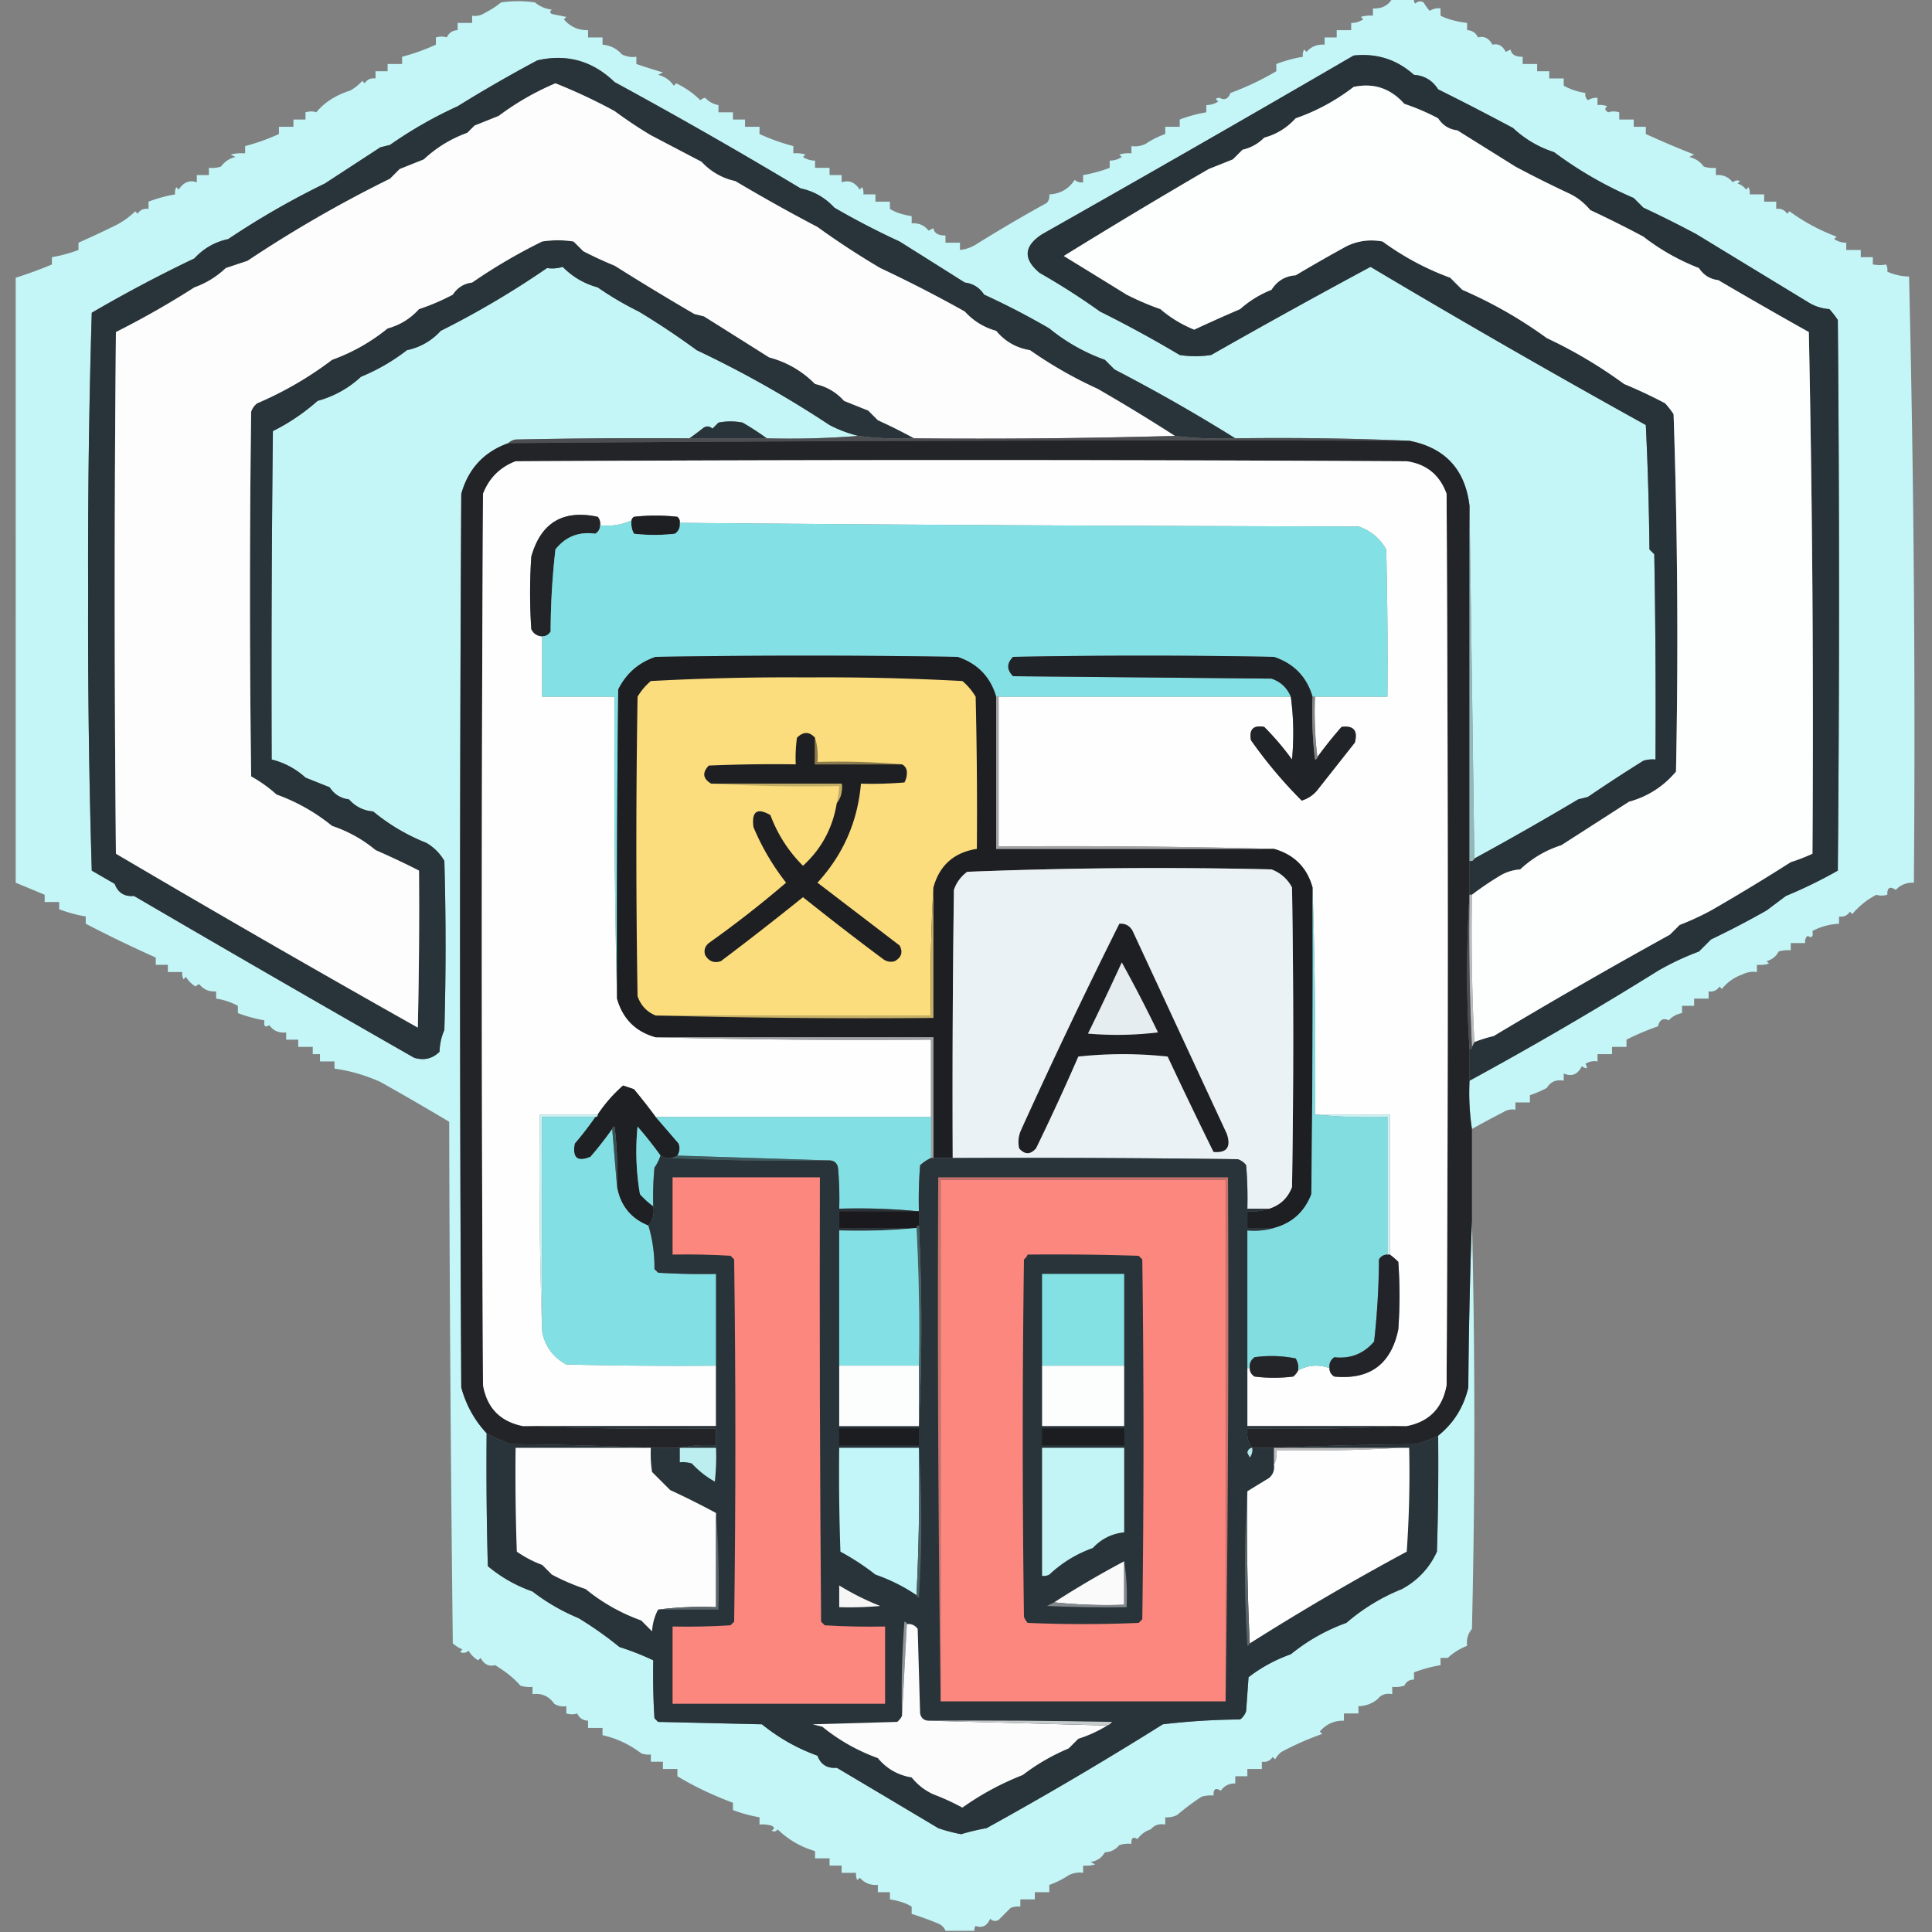 <?xml version="1.0" encoding="UTF-8"?><svg xmlns="http://www.w3.org/2000/svg" width="800" height="800" style="shape-rendering:geometricPrecision;text-rendering:geometricPrecision;image-rendering:optimizeQuality;fill-rule:evenodd;clip-rule:evenodd"><rect width="100%" height="100%" fill="#808080" stroke="none"/><path style="opacity:1" fill="#c4f6f8" d="M576.5-.5h9a2.429 2.429 0 0 0 .5 2c1.049-1.017 2.216-1.184 3.5-.5a20.495 20.495 0 0 0 2.5 3.5c1.356-.88 2.856-1.214 4.5-1v3c2.822 1.432 6.489 2.432 11 3v3c2.092.061 3.592 1.061 4.5 3 2.537-.677 4.537.323 6 3 2.361-.566 4.194.434 5.5 3l2-1c.35 2.067 2.017 3.067 5 3v3h6v3h5v3h6v3a27.247 27.247 0 0 0 9 3c-.219 1.175.114 2.175 1 3a6.846 6.846 0 0 1 4-1v3a8.435 8.435 0 0 1 4 .5c-1.154.914-.987 1.747.5 2.5 1.299-.466 2.799-.466 4.5 0v3h6v3h5v3a428.986 428.986 0 0 0 20 8.5l-2 1c2.522.61 4.522 1.943 6 4 1.634.493 3.301.66 5 .5v3c2.908-.238 5.242.762 7 3 .951-.826 1.951-.992 3-.5l-1 1a6.977 6.977 0 0 1 3.5 2.5l1-1c.483.948.649 1.948.5 3h6v3h5v3c1.951-.273 3.451.393 4.5 2l1-1c6 4.386 12.5 7.886 19.5 10.5l-1 1c1.525 1.009 3.192 1.509 5 1.5v3h6v3h5v3c2.041.354 3.874.354 5.5 0 .483.948.649 1.948.5 3 2.836 1.276 5.836 1.942 9 2a7971.884 7971.884 0 0 1 2 251c-3.013-.128-5.513.872-7.5 3-2.411-1.653-3.578-.987-3.5 2-1.701.466-3.201.466-4.5 0-3.844 1.975-7.177 4.642-10 8l-1-1c-1.049 1.607-2.549 2.273-4.5 2v3c-3.937.204-7.604 1.204-11 3 .381 2.442-.286 3.109-2 2-.886.825-1.219 1.825-1 3h-6v3a12.93 12.93 0 0 0-5 .5c-1.079 2.043-2.746 3.376-5 4l1 1a12.93 12.93 0 0 1-5 .5v3a9.86 9.86 0 0 0-6 1c-3.423 1.192-6.256 3.192-8.5 6l-1-1c-1.049 1.607-2.549 2.273-4.5 2v3h-6v3h-5v3c-2.185.388-4.018 1.388-5.5 3-2.278-1.12-3.778-.287-4.5 2.5a101.955 101.955 0 0 0-13 5.5v3h-6v3h-6v3c-1.788-.285-3.455.048-5 1 1.129 2.029.629 2.363-1.5 1-1.712 3.452-4.212 4.452-7.5 3v3c-3.096-.593-5.429.407-7 3a47.25 47.25 0 0 1-7 3v3h-6v3c-1.788-.285-3.455.048-5 1-4.81 2.484-9.143 4.817-13 7-.991-6.479-1.324-13.146-1-20a1523.194 1523.194 0 0 0 78-45.5 112.343 112.343 0 0 1 17-8l5-5a377.475 377.475 0 0 0 23-12l8-6a190.921 190.921 0 0 0 21.5-10.5c.667-76 .667-152 0-228a36.078 36.078 0 0 0-3.5-4.5c-3.29-.253-6.29-1.253-9-3a29746.604 29746.604 0 0 1-46-28 457.332 457.332 0 0 0-22-11l-4-4a161.879 161.879 0 0 1-33-19c-6.4-2.062-12.067-5.396-17-10a1126.1 1126.1 0 0 0-31-16c-2.365-3.714-5.698-5.714-10-6-7.082-6.364-15.416-9.031-25-8a12271.425 12271.425 0 0 1-129 74c-7.588 4.924-7.921 10.257-1 16a287.246 287.246 0 0 1 25 16 496.946 496.946 0 0 1 33 18c4.333.667 8.667.667 13 0a3162.857 3162.857 0 0 1 66-36.5 4261.045 4261.045 0 0 0 114 65.5c.826 17.093 1.326 34.26 1.5 51.5l2 2c.5 28.331.667 56.665.5 85a12.93 12.93 0 0 0-5 .5 679.07 679.07 0 0 0-23 15l-4 1a1288.893 1288.893 0 0 1-43 24.5l-2-146c-1.793-15.124-10.126-24.124-25-27a1296.178 1296.178 0 0 0-72-1 713.94 713.94 0 0 0-50-28.5l-4-4a77.598 77.598 0 0 1-23-13 312.387 312.387 0 0 0-27-14c-1.918-2.928-4.585-4.594-8-5a10892.14 10892.14 0 0 0-27-17 326.577 326.577 0 0 1-27-14c-3.83-4.162-8.497-6.83-14-8a2084.03 2084.03 0 0 0-77-44c-9.098-8.801-19.765-11.801-32-9a583.354 583.354 0 0 0-33 19 175.013 175.013 0 0 0-28 16l-4 1-23 15a336.071 336.071 0 0 0-40 23c-5.503 1.171-10.17 3.837-14 8A579.672 579.672 0 0 0 38 129.5 3410.247 3410.247 0 0 0 36.5 245c-.152 38.537.348 77.037 1.5 115.5l9.5 5.5c1.374 3.683 4.04 5.349 8 5a13376.247 13376.247 0 0 0 116 67c4.091 1.227 7.591.394 10.5-2.5.101-3.2.768-6.2 2-9 .667-23.333.667-46.667 0-70a20.231 20.231 0 0 0-7.5-7.5 82.15 82.15 0 0 1-22-13c-3.993-.322-7.326-1.988-10-5-3.415-.406-6.082-2.072-8-5l-10-4c-4.032-3.676-8.699-6.176-14-7.5-.167-45.335 0-90.668.5-136 6.664-3.313 12.831-7.48 18.5-12.5 6.799-1.87 12.799-5.203 18-10a81.82 81.82 0 0 0 19-11c5.503-1.171 10.17-3.837 14-8a368.678 368.678 0 0 0 44-26c2.243.319 4.41.152 6.5-.5 4.064 4.134 8.897 6.967 14.5 8.5a131.76 131.76 0 0 0 17 10 320.348 320.348 0 0 1 24 16 445.595 445.595 0 0 1 55 31 52.415 52.415 0 0 0 12 4.5 361.608 361.608 0 0 1-38 1 112.692 112.692 0 0 0-10-6.5 25.238 25.238 0 0 0-10 0l-2.5 2.5c-1.049-1.017-2.216-1.184-3.5-.5a157.284 157.284 0 0 1-6 4.5c-24.002-.167-48.002 0-72 .5-1.237.232-2.237.732-3 1.5-10.084 3.587-16.584 10.587-19.5 21a34208.146 34208.146 0 0 0 0 370c1.942 7.22 5.442 13.553 10.5 19-.167 18.336 0 36.67.5 55 5.48 4.594 11.647 8.094 18.5 10.5a82.842 82.842 0 0 0 19 11 147.725 147.725 0 0 1 17 12 110.248 110.248 0 0 1 14 5.5c-.166 8.007 0 16.007.5 24l1.5 1.5 43 1c6.973 5.651 14.64 9.984 23 13 1.374 3.683 4.041 5.349 8 5a14732.27 14732.27 0 0 1 42 25 66.364 66.364 0 0 0 9.5 2.5 92.109 92.109 0 0 1 10.5-2.5 1512.87 1512.87 0 0 0 73-43 285.846 285.846 0 0 1 32-2 6.978 6.978 0 0 0 2.5-3.5l1-14a62.442 62.442 0 0 1 17.5-9.5 78.488 78.488 0 0 1 23-13c6.951-5.974 14.618-10.641 23-14 6.616-3.612 11.449-8.779 14.5-15.5.5-15.997.667-31.997.5-48 6.422-5.16 10.588-11.827 12.5-20 .168-23.17.668-46.17 1.5-69a3576.875 3576.875 0 0 1 0 169c-1.671 2.01-2.338 4.343-2 7-3.064 1.19-5.731 2.857-8 5h-3v3a58.97 58.97 0 0 0-11 3v3c-1.859-.039-3.192.794-4 2.5a12.93 12.93 0 0 1-5 .5v3c-2.582-.475-4.582.192-6 2-2.281 1.928-4.947 2.928-8 3v3h-6v3c-4.045-.073-7.378 1.427-10 4.5l1 1a118.288 118.288 0 0 0-17 7.5 10.756 10.756 0 0 0-2.5 3l-1-1c-1.049 1.607-2.549 2.273-4.5 2v3h-6v3h-5v3c-2.524-.071-4.524.929-6 3-2.12-1.372-3.12-.705-3 2a12.93 12.93 0 0 0-5 .5 101.657 101.657 0 0 0-10 7.5 9.108 9.108 0 0 1-5 1v3c-2.51-.446-4.51.22-6 2-2.216.703-4.049 2.036-5.5 4-1.813-1.109-2.646-.442-2.5 2a12.93 12.93 0 0 0-5 .5c-1.497 1.871-3.497 2.871-6 3-1.307 2.324-3.307 3.657-6 4l2 1a12.93 12.93 0 0 1-5 .5v3a9.86 9.86 0 0 0-6 1 35.217 35.217 0 0 1-8 4v3h-6v3h-6v3a8.43 8.43 0 0 0-4 .5l-5 5c-1.284.684-2.451.517-3.5-.5-1.263 2.968-3.263 3.968-6 3a2.428 2.428 0 0 0-.5 2h-12c-.507-1.359-1.507-2.359-3-3a137.913 137.913 0 0 0-11-4v-3c-2.133-1.386-5.133-2.386-9-3v-3h-5v-3c-3.005.247-5.505-.753-7.5-3l-1 1a4.934 4.934 0 0 1-.5-3h-6v-3h-5v-3h-6v-3c-5.922-1.727-11.089-4.727-15.5-9-.718.951-1.551 1.117-2.5.5 1.333-.667 1.333-1.333 0-2a12.93 12.93 0 0 0-5-.5v-3a58.97 58.97 0 0 1-11-3v-3c-8.654-3.265-16.321-6.932-23-11v-3h-6v-3h-5v-3a8.43 8.43 0 0 1-4-.5c-4.85-3.699-10.184-6.199-16-7.5v-3h-6v-3c-2.092-.061-3.592-1.061-4.5-3-1.299.466-2.799.466-4.5 0v-3c-1.788.285-3.455-.048-5-1-2.158-3.144-5.158-4.477-9-4v-3a12.93 12.93 0 0 1-5-.5c-2.625-3.031-6.125-5.864-10.5-8.5-2.537.677-4.537-.323-6-3l-1 1c-1.667-1-3-2.333-4-4-1.049 1.017-2.216 1.184-3.5.5l1-1a15.645 15.645 0 0 1-4-2.5 23352.191 23352.191 0 0 1-1.5-216 1204.023 1204.023 0 0 0-28.5-16.5c-6.204-2.789-12.537-4.622-19-5.5v-3h-6v-3h-3v-3h-6v-3h-5v-3c-2.921.354-5.254-.646-7-3-1.714 1.109-2.381.442-2-2a58.97 58.97 0 0 1-11-3v-3a27.267 27.267 0 0 0-9-3v-3c-2.908.238-5.242-.762-7-3a3.647 3.647 0 0 0-1.5 1c-1.667-1-3-2.333-4-4l-1 1a4.932 4.932 0 0 1-.5-3h-6v-3h-5v-3a544.412 544.412 0 0 1-29-14v-3a58.967 58.967 0 0 1-11-3v-3h-6v-3c-4.013-1.674-8.013-3.341-12-5 .008-83.648.008-167.148 0-250.5a169.104 169.104 0 0 0 15-5.5v-3a58.967 58.967 0 0 0 11-3v-3a417.79 417.79 0 0 0 15-7 32.686 32.686 0 0 0 8.5-6l1 1c1.049-1.607 2.549-2.273 4.5-2v-3a59.029 59.029 0 0 1 11-3 4.932 4.932 0 0 1 .5-3l1 1c2.015-3.065 4.515-4.065 7.5-3v-3h5v-3c1.7.16 3.366-.007 5-.5 1.478-2.057 3.478-3.39 6-4l-2-1a18.436 18.436 0 0 1 6-.5v-3a87.51 87.51 0 0 0 14-5v-3h6v-3h5v-3c1.701-.466 3.201-.466 4.5 0 3.279-4.047 7.946-7.047 14-9a18.264 18.264 0 0 0 5-4l1 1c1.049-1.607 2.549-2.273 4.5-2v-3h5v-3h6v-3c4.612-1.195 9.279-2.862 14-5v-3c1.701-.466 3.201-.466 4.5 0 .908-1.939 2.408-2.939 4.5-3v-3h6v-3c1.788.285 3.455-.048 5-1a38.767 38.767 0 0 0 7-4.5 49.25 49.25 0 0 1 14 0c2.025 1.677 4.359 2.677 7 3-1.134 1.016-.801 1.683 1 2l5 1-1 1c2.622 3.073 5.955 4.573 10 4.5v3h6v3c3.191.262 5.858 1.596 8 4a9.864 9.864 0 0 0 6 1v3c3.58 1.22 7.247 2.386 11 3.5l-2 1c2.767.678 4.934 2.178 6.5 4.5l1-1c3.769 1.797 7.102 4.13 10 7a3.942 3.942 0 0 1 2-1c1.482 1.612 3.315 2.612 5.5 3v3h6v3h5v3h6v3a87.51 87.51 0 0 0 14 5v3c1.699-.16 3.366.007 5 .5l-1 1c1.525 1.009 3.192 1.509 5 1.5v3h6v3h5v3c2.985-1.065 5.485-.065 7.5 3l1-1c.483.948.649 1.948.5 3h5v3h6v3c2.133 1.386 5.133 2.386 9 3v3c2.908-.238 5.242.762 7 3l2-1c.35 2.067 2.017 3.067 5 3v3h6v3c2.516-.255 4.85-1.089 7-2.5a626.207 626.207 0 0 1 29-17c.837-1.011 1.17-2.178 1-3.5 4.493-.216 7.993-2.216 10.5-6 1.011.837 2.178 1.17 3.5 1v-3a59.031 59.031 0 0 0 11-3v-3c1.808.009 3.475-.491 5-1.5l-1-1a12.935 12.935 0 0 1 5-.5v-3a9.864 9.864 0 0 0 6-1 35.213 35.213 0 0 1 8-4v-3h6v-3a59.031 59.031 0 0 1 11-3v-3c1.808.009 3.475-.491 5-1.5-1.388-.89-1.222-1.39.5-1.5 2.071 1.167 3.571.5 4.5-2 6.434-2.343 12.767-5.343 19-9v-3a59.031 59.031 0 0 1 11-3 4.934 4.934 0 0 1 .5-3l1 1c1.995-2.247 4.495-3.247 7.5-3v-3h5v-3h6v-3c1.808.009 3.475-.491 5-1.5l-1-1a12.936 12.936 0 0 1 5-.5v-3c3.552.188 6.219-1.145 8-4Z"/><path style="opacity:1" fill="#273339" d="M608.5 447.5v-13c.667 0 1-.333 1-1l1-2a57.829 57.829 0 0 1 8-2.5 2367.217 2367.217 0 0 1 73-42l4-4a114.302 114.302 0 0 0 13-6 846.02 846.02 0 0 0 33-20 73.86 73.86 0 0 0 9-3.5 7901.316 7901.316 0 0 0-1.5-216 2129.254 2129.254 0 0 1-37.5-21.5c-3.415-.406-6.082-2.072-8-5a91.311 91.311 0 0 1-23-13 457.332 457.332 0 0 0-22-11c-2.508-3.042-5.508-5.376-9-7a457.332 457.332 0 0 1-22-11l-24-15c-3.415-.406-6.082-2.072-8-5a90.401 90.401 0 0 0-14-6c-5.722-6.435-12.722-8.768-21-7-7.36 5.663-15.36 9.996-24 13-3.619 3.977-7.952 6.644-13 8-2.537 2.546-5.537 4.212-9 5l-4 4-10 4a2551.356 2551.356 0 0 0-60 36 7185.005 7185.005 0 0 1 26 16 114.065 114.065 0 0 0 14 6c4.2 3.6 8.867 6.433 14 8.5a684.54 684.54 0 0 1 19-8.5 43.593 43.593 0 0 1 13-8c2.365-3.714 5.698-5.714 10-6a705.673 705.673 0 0 1 21-12c4.719-2.307 9.719-2.974 15-2a113.107 113.107 0 0 0 28 15l5 5a182.852 182.852 0 0 1 35 20 193.115 193.115 0 0 1 32 19 197.694 197.694 0 0 1 17 8 36.078 36.078 0 0 1 3.5 4.5c1.657 49.25 1.99 98.584 1 148-5.181 6.173-11.681 10.34-19.5 12.5a12318.477 12318.477 0 0 1-28 18c-6.381 2.027-12.048 5.361-17 10-3.29.253-6.29 1.253-9 3a128.868 128.868 0 0 0-11 7.5h-1v-14c.992.172 1.658-.162 2-1a1288.893 1288.893 0 0 0 43-24.5l4-1a679.07 679.07 0 0 1 23-15 12.93 12.93 0 0 1 5-.5c.167-28.335 0-56.669-.5-85l-2-2c-.174-17.24-.674-34.407-1.5-51.5a4261.045 4261.045 0 0 1-114-65.5 3162.857 3162.857 0 0 0-66 36.5 42.479 42.479 0 0 1-13 0 496.946 496.946 0 0 0-33-18 287.246 287.246 0 0 0-25-16c-6.921-5.743-6.588-11.076 1-16a12271.425 12271.425 0 0 0 129-74c9.584-1.031 17.918 1.636 25 8 4.302.286 7.635 2.286 10 6a1126.1 1126.1 0 0 1 31 16c4.933 4.604 10.6 7.938 17 10a161.879 161.879 0 0 0 33 19l4 4a457.332 457.332 0 0 1 22 11 29746.604 29746.604 0 0 0 46 28c2.71 1.747 5.71 2.747 9 3a36.078 36.078 0 0 1 3.5 4.5c.667 76 .667 152 0 228a190.921 190.921 0 0 1-21.5 10.5l-8 6a377.475 377.475 0 0 1-23 12l-5 5a112.343 112.343 0 0 0-17 8 1523.194 1523.194 0 0 1-78 45.5Z"/><path style="opacity:1" fill="#28343a" d="M511.5 181.5a163.67 163.67 0 0 1-25-1 758.84 758.84 0 0 0-32-19.5 175.043 175.043 0 0 1-28-16c-5.662-.917-10.329-3.583-14-8-5.086-1.414-9.419-4.081-13-8a546.6 546.6 0 0 0-35-18 337.282 337.282 0 0 1-26-17 731.874 731.874 0 0 1-34-19c-5.487-1.208-10.154-3.875-14-8a24672.35 24672.35 0 0 1-21-11 179.568 179.568 0 0 1-15-10A228.066 228.066 0 0 0 230 34.5 112.066 112.066 0 0 0 206.5 48l-10 4-3 3c-6.771 2.445-12.771 6.111-18 11l-10 4-4 4a520.666 520.666 0 0 0-59 34l-9 3c-3.796 3.592-8.13 6.259-13 8A361.546 361.546 0 0 1 48 137.5c-.667 72-.667 144 0 216a7214.146 7214.146 0 0 0 125 72c.5-21.664.667-43.331.5-65a340.197 340.197 0 0 0-18-8.5 55.63 55.63 0 0 0-18-10 78.488 78.488 0 0 0-23-13 56.965 56.965 0 0 0-10.5-7.5 5697.651 5697.651 0 0 1 0-151 6.978 6.978 0 0 1 2.5-3.5 146.497 146.497 0 0 0 31-18c8.372-3.019 16.038-7.352 23-13 5.093-1.382 9.426-4.049 13-8a90.42 90.42 0 0 0 14-6c1.918-2.928 4.585-4.594 8-5a226.438 226.438 0 0 1 29-17 42.498 42.498 0 0 1 13 0l4 4a154.79 154.79 0 0 0 13 6 1081.768 1081.768 0 0 0 33 20l4 1c8.98 5.636 17.98 11.302 27 17 7.27 1.913 13.604 5.58 19 11 4.75 1.03 8.75 3.363 12 7l10 4 4 4a222.128 222.128 0 0 1 15 7.5 139.2 139.2 0 0 1-23-1 52.415 52.415 0 0 1-12-4.5 445.595 445.595 0 0 0-55-31 320.348 320.348 0 0 0-24-16 131.76 131.76 0 0 1-17-10c-5.603-1.533-10.436-4.366-14.5-8.5-2.09.652-4.257.819-6.5.5a368.678 368.678 0 0 1-44 26c-3.83 4.163-8.497 6.829-14 8a81.82 81.82 0 0 1-19 11c-5.201 4.797-11.201 8.13-18 10-5.669 5.02-11.836 9.187-18.5 12.5-.5 45.332-.667 90.665-.5 136 5.301 1.324 9.968 3.824 14 7.5l10 4c1.918 2.928 4.585 4.594 8 5 2.674 3.012 6.007 4.678 10 5a82.15 82.15 0 0 0 22 13 20.231 20.231 0 0 1 7.5 7.5c.667 23.333.667 46.667 0 70-1.232 2.8-1.899 5.8-2 9-2.909 2.894-6.409 3.727-10.5 2.5a13376.247 13376.247 0 0 1-116-67c-3.96.349-6.626-1.317-8-5l-9.5-5.5A3410.247 3410.247 0 0 1 36.5 245c-.152-38.537.348-77.037 1.5-115.5A579.672 579.672 0 0 1 80.5 107c3.83-4.163 8.497-6.829 14-8a336.071 336.071 0 0 1 40-23l23-15 4-1a175.013 175.013 0 0 1 28-16 583.354 583.354 0 0 1 33-19c12.235-2.801 22.902.199 32 9a2084.03 2084.03 0 0 1 77 44c5.503 1.17 10.17 3.838 14 8a326.577 326.577 0 0 0 27 14c8.98 5.636 17.98 11.302 27 17 3.415.406 6.082 2.072 8 5a312.387 312.387 0 0 1 27 14 77.598 77.598 0 0 0 23 13l4 4a713.94 713.94 0 0 1 50 28.5Z"/><path style="opacity:1" fill="#fdfdfd" d="M486.5 180.5a2916.974 2916.974 0 0 1-108 1 222.128 222.128 0 0 0-15-7.5l-4-4-10-4c-3.25-3.637-7.25-5.97-12-7-5.396-5.42-11.73-9.087-19-11a10892.14 10892.14 0 0 0-27-17l-4-1a1081.768 1081.768 0 0 1-33-20 154.79 154.79 0 0 1-13-6l-4-4a42.498 42.498 0 0 0-13 0 226.438 226.438 0 0 0-29 17c-3.415.406-6.082 2.072-8 5a90.42 90.42 0 0 1-14 6c-3.574 3.951-7.907 6.618-13 8-6.962 5.648-14.628 9.981-23 13a146.497 146.497 0 0 1-31 18 6.978 6.978 0 0 0-2.5 3.5 5697.651 5697.651 0 0 0 0 151 56.965 56.965 0 0 1 10.5 7.5 78.488 78.488 0 0 1 23 13 55.63 55.63 0 0 1 18 10 340.197 340.197 0 0 1 18 8.5c.167 21.669 0 43.336-.5 65a7214.146 7214.146 0 0 1-125-72c-.667-72-.667-144 0-216A361.546 361.546 0 0 0 80.5 119c4.87-1.741 9.204-4.408 13-8l9-3a520.666 520.666 0 0 1 59-34l4-4 10-4c5.229-4.889 11.229-8.555 18-11l3-3 10-4A112.066 112.066 0 0 1 230 34.5 228.066 228.066 0 0 1 254.5 46a179.568 179.568 0 0 0 15 10 24672.35 24672.35 0 0 0 21 11c3.846 4.125 8.513 6.792 14 8a731.874 731.874 0 0 0 34 19 337.282 337.282 0 0 0 26 17 546.6 546.6 0 0 1 35 18c3.581 3.919 7.914 6.586 13 8 3.671 4.417 8.338 7.083 14 8a175.043 175.043 0 0 0 28 16 758.84 758.84 0 0 1 32 19.5Z"/><path style="opacity:1" fill="#fdfefe" d="M610.5 431.5a931.31 931.31 0 0 1-1-61 128.868 128.868 0 0 1 11-7.5c2.71-1.747 5.71-2.747 9-3 4.952-4.639 10.619-7.973 17-10 9.313-5.969 18.646-11.969 28-18 7.819-2.16 14.319-6.327 19.5-12.5.99-49.416.657-98.75-1-148a36.078 36.078 0 0 0-3.5-4.5 197.694 197.694 0 0 0-17-8 193.115 193.115 0 0 0-32-19 182.852 182.852 0 0 0-35-20l-5-5a113.107 113.107 0 0 1-28-15c-5.281-.974-10.281-.307-15 2a705.673 705.673 0 0 0-21 12c-4.302.286-7.635 2.286-10 6a43.593 43.593 0 0 0-13 8 684.54 684.54 0 0 0-19 8.5 50.162 50.162 0 0 1-14-8.5 114.065 114.065 0 0 1-14-6 7185.005 7185.005 0 0 0-26-16 2551.356 2551.356 0 0 1 60-36l10-4 4-4c3.463-.788 6.463-2.454 9-5 5.048-1.356 9.381-4.023 13-8 8.64-3.004 16.64-7.337 24-13 8.278-1.768 15.278.565 21 7a90.401 90.401 0 0 1 14 6c1.918 2.928 4.585 4.594 8 5l24 15a457.332 457.332 0 0 0 22 11c3.492 1.624 6.492 3.958 9 7a457.332 457.332 0 0 1 22 11 91.311 91.311 0 0 0 23 13c1.918 2.928 4.585 4.594 8 5a2129.254 2129.254 0 0 0 37.5 21.5 7901.316 7901.316 0 0 1 1.5 216 73.86 73.86 0 0 1-9 3.5 846.02 846.02 0 0 1-33 20 114.302 114.302 0 0 1-13 6l-4 4a2367.217 2367.217 0 0 0-73 42 57.829 57.829 0 0 0-8 2.5Z"/><path style="opacity:1" fill="#28343a" d="M317.5 181.5h-32a157.284 157.284 0 0 0 6-4.5c1.284-.684 2.451-.517 3.5.5l2.5-2.5a25.238 25.238 0 0 1 10 0 112.692 112.692 0 0 1 10 6.5Z"/><path style="opacity:1" fill="#4d4e51" d="M355.5 180.5a139.2 139.2 0 0 0 23 1c36.171.332 72.171-.002 108-1a163.67 163.67 0 0 0 25 1c24.172-.331 48.172.002 72 1-124.355-.326-248.688.007-373 1 .763-.768 1.763-1.268 3-1.5 23.998-.5 47.998-.667 72-.5h32a361.608 361.608 0 0 0 38-1Z"/><path style="opacity:.996" fill="#222428" d="M583.5 182.5c14.874 2.876 23.207 11.876 25 27v161a512.628 512.628 0 0 0 0 64v13c-.324 6.854.009 13.521 1 20v38a2365.52 2365.52 0 0 0-1.5 69c-1.912 8.173-6.078 14.84-12.5 20a63.698 63.698 0 0 1-9 3.5c-19.838.168-39.504.668-59 1.5h-9c-1.702-2.3-2.368-4.967-2-8 22.173.331 44.173-.003 66-1 9.32-1.822 14.82-7.488 16.5-17 .667-123 .667-246 0-369-2.813-7.815-8.313-12.315-16.5-13.5-123-.667-246-.667-369 0-6.5 2.5-11 7-13.5 13.5-.667 123-.667 246 0 369 1.619 9.452 7.119 15.119 16.5 17a1600.65 1600.65 0 0 0 80 1v7c-5.195-.321-10.195.013-15 1h-12a1668.325 1668.325 0 0 0-58-1.5 68.206 68.206 0 0 1-10-4.5c-5.058-5.447-8.558-11.78-10.5-19a34208.146 34208.146 0 0 1 0-370c2.916-10.413 9.416-17.413 19.5-21a35157.776 35157.776 0 0 1 373-1Z"/><path style="opacity:1" fill="#fefefe" d="M582.5 590.5h-66v-24h1c.011 1.517.677 2.684 2 3.5a64.218 64.218 0 0 0 16 0c.881-.708 1.547-1.542 2-2.5 4.097-2.282 8.431-2.616 13-1 .011 1.517.677 2.684 2 3.5 14.677 1.414 23.511-5.086 26.5-19.5.667-9.333.667-18.667 0-28a30.233 30.233 0 0 0-3.5-3v-58h-31c.332-31.504-.002-62.838-1-94-2.298-8.298-7.631-13.631-16-16-37.83-.999-75.83-1.332-114-1v-62h121c1.157 8.49 1.324 17.157.5 26a116.252 116.252 0 0 0-11.5-13.5c-4.5-.833-6.333 1-5.5 5.5a190.218 190.218 0 0 0 21 25c2.879-.876 5.213-2.542 7-5l15-19c1.33-4.998-.504-7.164-5.5-6.5a174.328 174.328 0 0 0-10 12.5c-.993-8.15-1.326-16.483-1-25h30c.167-20.336 0-40.669-.5-61-2.647-4.651-6.48-7.817-11.5-9.5-93.737-.169-187.403-.669-281-1.5.086-.996-.248-1.829-1-2.5-6-.667-12-.667-18 0-.556.383-.889.883-1 1.5-4.014 1.834-8.347 2.501-13 2 .17-1.322-.163-2.489-1-3.5-14.371-3.068-23.538 2.432-27.5 16.5-.667 10-.667 20 0 30 .918 1.876 2.418 2.876 4.5 3v25h30c-.332 41.837.001 83.503 1 125 2.369 8.369 7.702 13.702 16 16 37.83.999 75.83 1.332 114 1v32h-114a255.975 255.975 0 0 0-9-11.5l-4.5-1.5a60.412 60.412 0 0 0-10.5 12h-24a2026.42 2026.42 0 0 0 1 90c1.262 6.088 4.596 10.588 10 13.5 20.664.5 41.331.667 62 .5v25h-80c-9.381-1.881-14.881-7.548-16.5-17-.667-123-.667-246 0-369 2.5-6.5 7-11 13.5-13.5 123-.667 246-.667 369 0 8.187 1.185 13.687 5.685 16.5 13.5.667 123 .667 246 0 369-1.68 9.512-7.18 15.178-16.5 17Z"/><path style="opacity:1" fill="#93b8ba" d="m608.5 209.5 2 146c-.342.838-1.008 1.172-2 1v-147Z"/><path style="opacity:1" fill="#232428" d="M248.5 217.5c-.011 1.517-.677 2.684-2 3.5-6.811-.954-12.311 1.213-16.5 6.5a308.045 308.045 0 0 0-2 34c-.816 1.323-1.983 1.989-3.5 2-2.082-.124-3.582-1.124-4.5-3-.667-10-.667-20 0-30 3.962-14.068 13.129-19.568 27.5-16.5.837 1.011 1.17 2.178 1 3.5Z"/><path style="opacity:1" fill="#1d1f23" d="M281.5 216.5c.203 1.89-.463 3.39-2 4.5a72.464 72.464 0 0 1-17 0c-.906-1.699-1.239-3.533-1-5.5.111-.617.444-1.117 1-1.5 6-.667 12-.667 18 0 .752.671 1.086 1.504 1 2.5Z"/><path style="opacity:1" fill="#83e0e4" d="M261.5 215.5c-.239 1.967.094 3.801 1 5.5a72.464 72.464 0 0 0 17 0c1.537-1.11 2.203-2.61 2-4.5 93.597.831 187.263 1.331 281 1.5 5.02 1.683 8.853 4.849 11.5 9.5.5 20.331.667 40.664.5 61h-31c-2.411-8.245-7.744-13.745-16-16.5-36-.667-72-.667-108 0-2.667 2.667-2.667 5.333 0 8l107 1c3.819 1.32 6.485 3.82 8 7.5h-122c-2.411-8.245-7.744-13.745-16-16.5a3904.548 3904.548 0 0 0-125 0c-7.019 2.351-12.186 6.851-15.5 13.5-.5 42.665-.667 85.332-.5 128a3905.727 3905.727 0 0 1-1-125h-30v-25c1.517-.011 2.684-.677 3.5-2 .043-11.43.71-22.763 2-34 4.189-5.287 9.689-7.454 16.5-6.5 1.323-.816 1.989-1.983 2-3.5 4.653.501 8.986-.166 13-2Z"/><path style="opacity:1" fill="#1e1f23" d="M412.5 288.5v63h115c8.369 2.369 13.702 7.702 16 16 .167 42.335 0 84.668-.5 127-2.822 7.325-7.989 11.991-15.5 14h-11v-7c3.213.31 6.213-.023 9-1 4.611-1.444 7.778-4.444 9.5-9a3842.33 3842.33 0 0 0 0-124c-1.892-3.558-4.725-6.058-8.5-7.5a2001.188 2001.188 0 0 0-126 1c-2.635 1.961-4.469 4.461-5.5 7.5-.5 36.998-.667 73.998-.5 111h-8v-50h-115c-8.298-2.298-13.631-7.631-16-16-.167-42.668 0-85.335.5-128 3.314-6.649 8.481-11.149 15.5-13.5 41.667-.667 83.333-.667 125 0 8.256 2.755 13.589 8.255 16 16.5Z"/><path style="opacity:1" fill="#202327" d="M543.5 288.5a169.926 169.926 0 0 0 1 26c.607-.124.94-.457 1-1a174.328 174.328 0 0 1 10-12.5c4.996-.664 6.83 1.502 5.5 6.5l-15 19c-1.787 2.458-4.121 4.124-7 5a190.218 190.218 0 0 1-21-25c-.833-4.5 1-6.333 5.5-5.5a116.252 116.252 0 0 1 11.5 13.5c.824-8.843.657-17.51-.5-26-1.515-3.68-4.181-6.18-8-7.5l-107-1c-2.667-2.667-2.667-5.333 0-8 36-.667 72-.667 108 0 8.256 2.755 13.589 8.255 16 16.5Z"/><path style="opacity:1" fill="#fbdd7e" d="M386.5 367.5a702.728 702.728 0 0 0-1 53h-114c-3.653-1.489-6.153-4.156-7.5-8a3842.33 3842.33 0 0 1 0-124 25.55 25.55 0 0 1 5.5-6.5 1054.86 1054.86 0 0 1 64.5-1.5 1054.86 1054.86 0 0 1 64.5 1.5 25.55 25.55 0 0 1 5.5 6.5c.5 20.997.667 41.997.5 63-9.468 1.47-15.468 6.803-18 16Z"/><path style="opacity:1" fill="#838486" d="M543.5 288.5h1c-.326 8.517.007 16.85 1 25-.06.543-.393.876-1 1a169.926 169.926 0 0 1-1-26Z"/><path style="opacity:1" fill="#1e1f22" d="M337.5 305.5v11h36c1.493.812 2.16 2.145 2 4a7.93 7.93 0 0 1-1 3.5c-5.991.499-11.991.666-18 .5-1.365 15.728-7.365 29.395-18 41l34 26c1.475 2.745.809 4.912-2 6.5-1.789.52-3.456.187-5-1a1215.13 1215.13 0 0 1-33-25.5 1298.356 1298.356 0 0 1-34 26.5c-2.808.92-4.975.087-6.5-2.5-.624-1.964-.124-3.631 1.5-5a444.418 444.418 0 0 0 32-25 99.397 99.397 0 0 1-13.5-23c-.852-6.499 1.481-8.166 7-5 3.005 8.023 7.505 15.023 13.5 21 7.664-7.012 12.331-15.678 14-26 1.723-2.28 2.389-4.947 2-8h-54c-3.473-2.063-3.806-4.563-1-7.5 11.995-.5 23.995-.667 36-.5a60.931 60.931 0 0 1 .5-11c2.621-2.64 5.121-2.64 7.5 0Z"/><path style="opacity:1" fill="#897b4e" d="M337.5 305.5c.979 3.125 1.313 6.458 1 10 11.845-.328 23.512.005 35 1h-36v-11Z"/><path style="opacity:1" fill="#c3ad66" d="M294.5 324.5h54c.389 3.053-.277 5.72-2 8a51.569 51.569 0 0 0 1-7 702.728 702.728 0 0 1-53-1Z"/><path style="opacity:1" fill="#a2a2a4" d="M412.5 288.5h1v62c38.17-.332 76.17.001 114 1h-115v-63Z"/><path style="opacity:1" fill="#eaf2f5" d="M525.5 500.5h-9a162.597 162.597 0 0 0-.5-18 6.978 6.978 0 0 0-3.5-2.5 6958.7 6958.7 0 0 0-118-.5c-.167-37.002 0-74.002.5-111 1.031-3.039 2.865-5.539 5.5-7.5a2001.188 2001.188 0 0 1 126-1c3.775 1.442 6.608 3.942 8.5 7.5a3842.33 3842.33 0 0 1 0 124c-1.722 4.556-4.889 7.556-9.5 9Z"/><path style="opacity:1" fill="#babcbd" d="M608.5 370.5h1a931.31 931.31 0 0 0 1 61l-1 2a992.742 992.742 0 0 1-1-63Z"/><path style="opacity:1" fill="#4c4d50" d="M608.5 370.5a992.742 992.742 0 0 0 1 63c0 .667-.333 1-1 1a512.628 512.628 0 0 1 0-64Z"/><path style="opacity:1" fill="#1e1f23" d="M463.5 382.5c2.481-.177 4.314.823 5.5 3 12.984 27.969 25.984 55.969 39 84 1.825 5.486-.008 7.986-5.5 7.5a2181.564 2181.564 0 0 1-19-39.5 171.668 171.668 0 0 0-37 0 977.656 977.656 0 0 1-17.5 38c-2.333 2.667-4.667 2.667-7 0-.584-2.757-.25-5.423 1-8a2502.734 2502.734 0 0 1 40.5-85Z"/><path style="opacity:1" fill="#e5edf0" d="M464.5 398.5a590.57 590.57 0 0 1 15 29 140.772 140.772 0 0 1-29 .5 1185.086 1185.086 0 0 0 14-29.5Z"/><path style="opacity:1" fill="#c8b169" d="M386.5 367.5v54c-38.504.332-76.837-.001-115-1h114a702.728 702.728 0 0 1 1-53Z"/><path style="opacity:1" fill="#9fa2a4" d="M271.5 429.5h115v50h-1v-49c-38.17.332-76.17-.001-114-1Z"/><path style="opacity:1" fill="#1e2024" d="M271.5 462.5c3.159 3.635 6.326 7.302 9.5 11 .64 1.765.473 3.432-.5 5a5.727 5.727 0 0 1-3 1c-1.459.067-2.792-.266-4-1a159.201 159.201 0 0 0-9.5-12 104.936 104.936 0 0 0 1 28 38.47 38.47 0 0 0 5.5 5c.536 3.198-.131 5.865-2 8-7.245-2.917-11.579-8.25-13-16 .331-8.36-.002-16.693-1-25-.607.124-.94.457-1 1a144.543 144.543 0 0 1-9 11.5c-5.408 2.267-7.575.433-6.5-5.5a130.837 130.837 0 0 0 8.5-11c.667 0 1-.333 1-1a60.412 60.412 0 0 1 10.5-12l4.5 1.5a255.975 255.975 0 0 1 9 11.5Z"/><path style="opacity:1" fill="#caf1f2" d="M247.5 461.5c0 .667-.333 1-1 1h-22v89a2026.42 2026.42 0 0 1-1-90h24Z"/><path style="opacity:1" fill="#cbf2f3" d="M544.5 461.5h31v58h-1v-57c-10.181.327-20.181-.006-30-1Z"/><path style="opacity:1" fill="#82e0e4" d="M246.5 462.5a130.837 130.837 0 0 1-8.5 11c-1.075 5.933 1.092 7.767 6.5 5.5a144.543 144.543 0 0 0 9-11.5l2 24c1.421 7.75 5.755 13.083 13 16 1.725 5.719 2.559 11.719 2.5 18l1.5 1.5c7.993.5 15.993.666 24 .5v38c-20.669.167-41.336 0-62-.5-5.404-2.912-8.738-7.412-10-13.5v-89h22ZM271.5 462.5h114v17c-1.591.719-3.091 1.719-4.5 3-.5 6.325-.666 12.658-.5 19h-1c-10.487-.994-21.154-1.328-32-1a145.053 145.053 0 0 0-.5-17c-.422-1.926-1.589-2.926-3.5-3l-63-2c.973-1.568 1.14-3.235.5-5a2360.924 2360.924 0 0 0-9.5-11Z"/><path style="opacity:1" fill="#82dde1" d="M543.5 367.5a2209.105 2209.105 0 0 1 1 94c9.819.994 19.819 1.327 30 1v57c-1.517.011-2.684.677-3.5 2a320.493 320.493 0 0 1-2 34c-4.314 5.07-9.814 7.237-16.5 6.5-1.537 1.11-2.203 2.61-2 4.5-4.569-1.616-8.903-1.282-13 1 .285-1.788-.048-3.455-1-5a50.804 50.804 0 0 0-17-.5c-1.537 1.11-2.203 2.61-2 4.5h-1v-57c3.871.315 7.538-.018 11-1 7.511-2.009 12.678-6.675 15.5-14 .5-42.332.667-84.665.5-127Z"/><path style="opacity:1" fill="#365155" d="M253.5 467.5c.06-.543.393-.876 1-1a157.135 157.135 0 0 1 1 25l-2-24Z"/><path style="opacity:1" fill="#81dee2" d="M273.5 478.5a19.177 19.177 0 0 1-2.5 5 128.507 128.507 0 0 0-.5 16 38.47 38.47 0 0 1-5.5-5 104.936 104.936 0 0 1-1-28 159.201 159.201 0 0 1 9.5 12Z"/><path style="opacity:1" fill="#3c5c61" d="m280.5 478.5 63 2c-22.173.331-44.173-.003-66-1a5.727 5.727 0 0 0 3-1Z"/><path style="opacity:1" fill="#28343a" d="M273.5 478.5c1.208.734 2.541 1.067 4 1 21.827.997 43.827 1.331 66 1 1.911.074 3.078 1.074 3.5 3 .499 5.657.666 11.324.5 17 10.846-.328 21.513.006 32 1h-32v7h32c-10.487.994-21.154 1.328-32 1v81h33a861.84 861.84 0 0 0 0-83v-6c-.166-6.342 0-12.675.5-19 1.409-1.281 2.909-2.281 4.5-3h9a6958.7 6958.7 0 0 1 118 .5 6.978 6.978 0 0 1 3.5 2.5c.499 5.991.666 11.991.5 18h9c-2.787.977-5.787 1.31-9 1v7h11c-3.462.982-7.129 1.315-11 1v81h66a1089.684 1089.684 0 0 1-66 1c-.368 3.033.298 5.7 2 8h9a1726.672 1726.672 0 0 1 59-1.5 63.698 63.698 0 0 0 9-3.5c.167 16.003 0 32.003-.5 48-3.051 6.721-7.884 11.888-14.5 15.5-8.382 3.359-16.049 8.026-23 14a78.488 78.488 0 0 0-23 13 62.442 62.442 0 0 0-17.5 9.5l-1 14a6.978 6.978 0 0 1-2.5 3.5c-10.739.07-21.406.737-32 2a1512.87 1512.87 0 0 1-73 43 92.109 92.109 0 0 0-10.5 2.5 66.364 66.364 0 0 1-9.5-2.5 14732.27 14732.27 0 0 0-42-25c-3.959.349-6.626-1.317-8-5-8.36-3.016-16.027-7.349-23-13l-43-1-1.5-1.5c-.5-7.993-.666-15.993-.5-24a110.248 110.248 0 0 0-14-5.5 147.725 147.725 0 0 0-17-12 82.842 82.842 0 0 1-19-11c-6.853-2.406-13.02-5.906-18.5-10.5-.5-18.33-.667-36.664-.5-55a68.206 68.206 0 0 0 10 4.5c19.504.168 38.838.668 58 1.5h12c4.805-.987 9.805-1.321 15-1v-7a1600.65 1600.65 0 0 1-80-1h80v-63c-8.007.166-16.007 0-24-.5l-1.5-1.5c.059-6.281-.775-12.281-2.5-18 1.869-2.135 2.536-4.802 2-8-.166-5.344.001-10.677.5-16a19.177 19.177 0 0 0 2.5-5Z"/><path style="opacity:1" fill="#c7736c" d="M507.5 704.5v-216h-118v216a11770.92 11770.92 0 0 1-1-217h120a11770.92 11770.92 0 0 1-1 217Z"/><path style="opacity:1" fill="#fb877e" d="M278.5 487.5h61c-.167 61.334 0 122.668.5 184l1.5 1.5c8.327.5 16.66.666 25 .5v32h-88v-32c8.007.166 16.007 0 24-.5l1.5-1.5c.667-50 .667-100 0-150l-1.5-1.5c-7.993-.5-15.993-.666-24-.5v-32Z"/><path style="opacity:1" fill="#fc877e" d="M507.5 704.5h-118v-216h118v216Z"/><path style="opacity:1" fill="#1a1a1e" d="M379.5 501.5h1v6c-.667 0-1 .333-1 1h-32v-7h32Z"/><path style="opacity:1" fill="#445e62" d="M379.5 508.5c0-.667.333-1 1-1a861.84 861.84 0 0 1 0 83v-25a813 813 0 0 0-1-57Z"/><path style="opacity:1" fill="#83e1e5" d="M379.5 508.5a813 813 0 0 1 1 57h-33v-56c10.846.328 21.513-.006 32-1Z"/><path style="opacity:1" fill="#283439" d="M425.5 519.5c15.337-.167 30.67 0 46 .5l1.5 1.5c.667 49.667.667 99.333 0 149l-1.5 1.5a528.986 528.986 0 0 1-46 0 9.454 9.454 0 0 1-1.5-2.5 5473.513 5473.513 0 0 1 0-148c.717-.544 1.217-1.211 1.5-2Z"/><path style="opacity:1" fill="#232429" d="M574.5 519.5h1a30.233 30.233 0 0 1 3.5 3c.667 9.333.667 18.667 0 28-2.989 14.414-11.823 20.914-26.5 19.5-1.323-.816-1.989-1.983-2-3.5-.203-1.89.463-3.39 2-4.5 6.686.737 12.186-1.43 16.5-6.5a320.493 320.493 0 0 0 2-34c.816-1.323 1.983-1.989 3.5-2Z"/><path style="opacity:1" fill="#83e1e4" d="M465.5 565.5h-34v-38h34v38Z"/><path style="opacity:1" fill="#242529" d="M537.5 567.5c-.453.958-1.119 1.792-2 2.5a64.218 64.218 0 0 1-16 0c-1.323-.816-1.989-1.983-2-3.5-.203-1.89.463-3.39 2-4.5a50.804 50.804 0 0 1 17 .5c.952 1.545 1.285 3.212 1 5Z"/><path style="opacity:1" fill="#fcfefe" d="M347.5 565.5h33v25h-33v-25ZM431.5 565.5h34v25h-34v-25Z"/><path style="opacity:1" fill="#1b1d20" d="M347.5 591.5h33v7h-33v-7ZM431.5 591.5h34v7h-34v-7Z"/><path style="opacity:1" fill="#bdbebf" d="M527.5 599.5h52a650.602 650.602 0 0 1-51 1c.295 2.235-.039 4.235-1 6v-7Z"/><path style="opacity:1" fill="#fdfdfd" d="M269.5 599.5c-.165 3.35.002 6.683.5 10l7.5 7.5a350.068 350.068 0 0 1 19 9.5v39c-8.184-.326-16.184.008-24 1-1.468 2.778-2.301 5.778-2.5 9l-4.5-4.5a77.598 77.598 0 0 1-23-13 90.42 90.42 0 0 1-14-6l-4-4a46.99 46.99 0 0 1-10.5-5.5 924.222 924.222 0 0 1-.5-43h56Z"/><path style="opacity:1" fill="#bcedef" d="M281.5 599.5h15a98.432 98.432 0 0 1-.5 14 38.063 38.063 0 0 1-9.5-7.5 12.93 12.93 0 0 0-5-.5v-6Z"/><path style="opacity:1" fill="#c3f6f8" d="M380.5 599.5a931.31 931.31 0 0 1-1 61 72.327 72.327 0 0 0-17-8.5 102.192 102.192 0 0 0-14.5-9.5 924.222 924.222 0 0 1-.5-43h33Z"/><path style="opacity:1" fill="#4c6166" d="M380.5 599.5c1.328 20.504 1.328 41.171 0 62-.607-.124-.94-.457-1-1a931.31 931.31 0 0 0 1-61Z"/><path style="opacity:1" fill="#c3f5f7" d="M431.5 599.5h34v35c-5.131.536-9.464 2.703-13 6.5-6.744 2.402-12.744 6.069-18 11a4.934 4.934 0 0 1-3 .5v-53Z"/><path style="opacity:1" fill="#b9e8ea" d="M518.5 599.5c.262 1.478-.071 2.811-1 4l-1-2c.247-1.213.914-1.88 2-2Z"/><path style="opacity:1" fill="#fefefe" d="M579.5 599.5h4a463.087 463.087 0 0 1-1 43 1074.378 1074.378 0 0 0-65 38 992.742 992.742 0 0 1-1-63 1853.6 1853.6 0 0 1 9-5.5c1.655-1.444 2.322-3.278 2-5.5.961-1.765 1.295-3.765 1-6 17.175.33 34.175-.003 51-1Z"/><path style="opacity:1" fill="#5a6367" d="M516.5 617.5a992.742 992.742 0 0 0 1 63c-.06.543-.393.876-1 1-1.328-21.496-1.328-42.83 0-64Z"/><path style="opacity:1" fill="#5c6569" d="M296.5 626.5a400.456 400.456 0 0 1 1 40h-25c7.816-.992 15.816-1.326 24-1v-39Z"/><path style="opacity:1" fill="#fafafa" d="M465.5 646.5v18c-9.848.327-19.514-.006-29-1a382.244 382.244 0 0 1 29-17Z"/><path style="opacity:1" fill="#f6f6f6" d="M347.5 656.5a108.254 108.254 0 0 0 17 8.5c-5.657.499-11.324.666-17 .5v-9Z"/><path style="opacity:1" fill="#82888c" d="M465.5 646.5c.99 6.145 1.323 12.478 1 19-11.005.167-22.005 0-33-.5l3-1.5c9.486.994 19.152 1.327 29 1v-18Z"/><path style="opacity:1" fill="#8f9598" d="m375.5 672.5-2 38a381.292 381.292 0 0 1 1-39c.607.124.94.457 1 1Z"/><path style="opacity:1" fill="#fcfcfc" d="M375.5 672.5c1.89-.203 3.39.463 4.5 2l1 35c.422 1.926 1.589 2.926 3.5 3l74 2a54.146 54.146 0 0 1-12 5.5l-4 4c-6.858 2.879-13.191 6.546-19 11a115.786 115.786 0 0 0-25 13.5 97.288 97.288 0 0 0-12-5.5c-3.543-1.608-6.543-3.942-9-7-5.662-.917-10.329-3.583-14-8a78.488 78.488 0 0 1-23-13l-4-1 35-1c.881-.708 1.547-1.542 2-2.5l2-38Z"/><path style="opacity:1" fill="#c4f8f9" d="M599.5 686.5c1.333.667 1.333.667 0 0ZM570.5 703.5c1.333.667 1.333.667 0 0Z"/><path style="opacity:1" fill="#c7cacb" d="M384.5 712.5c25.336-.167 50.669 0 76 .5-.544.717-1.211 1.217-2 1.5l-74-2Z"/><path style="opacity:1" fill="#c4f8f9" d="M476.5 757.5c1.333.667 1.333.667 0 0Z"/></svg>